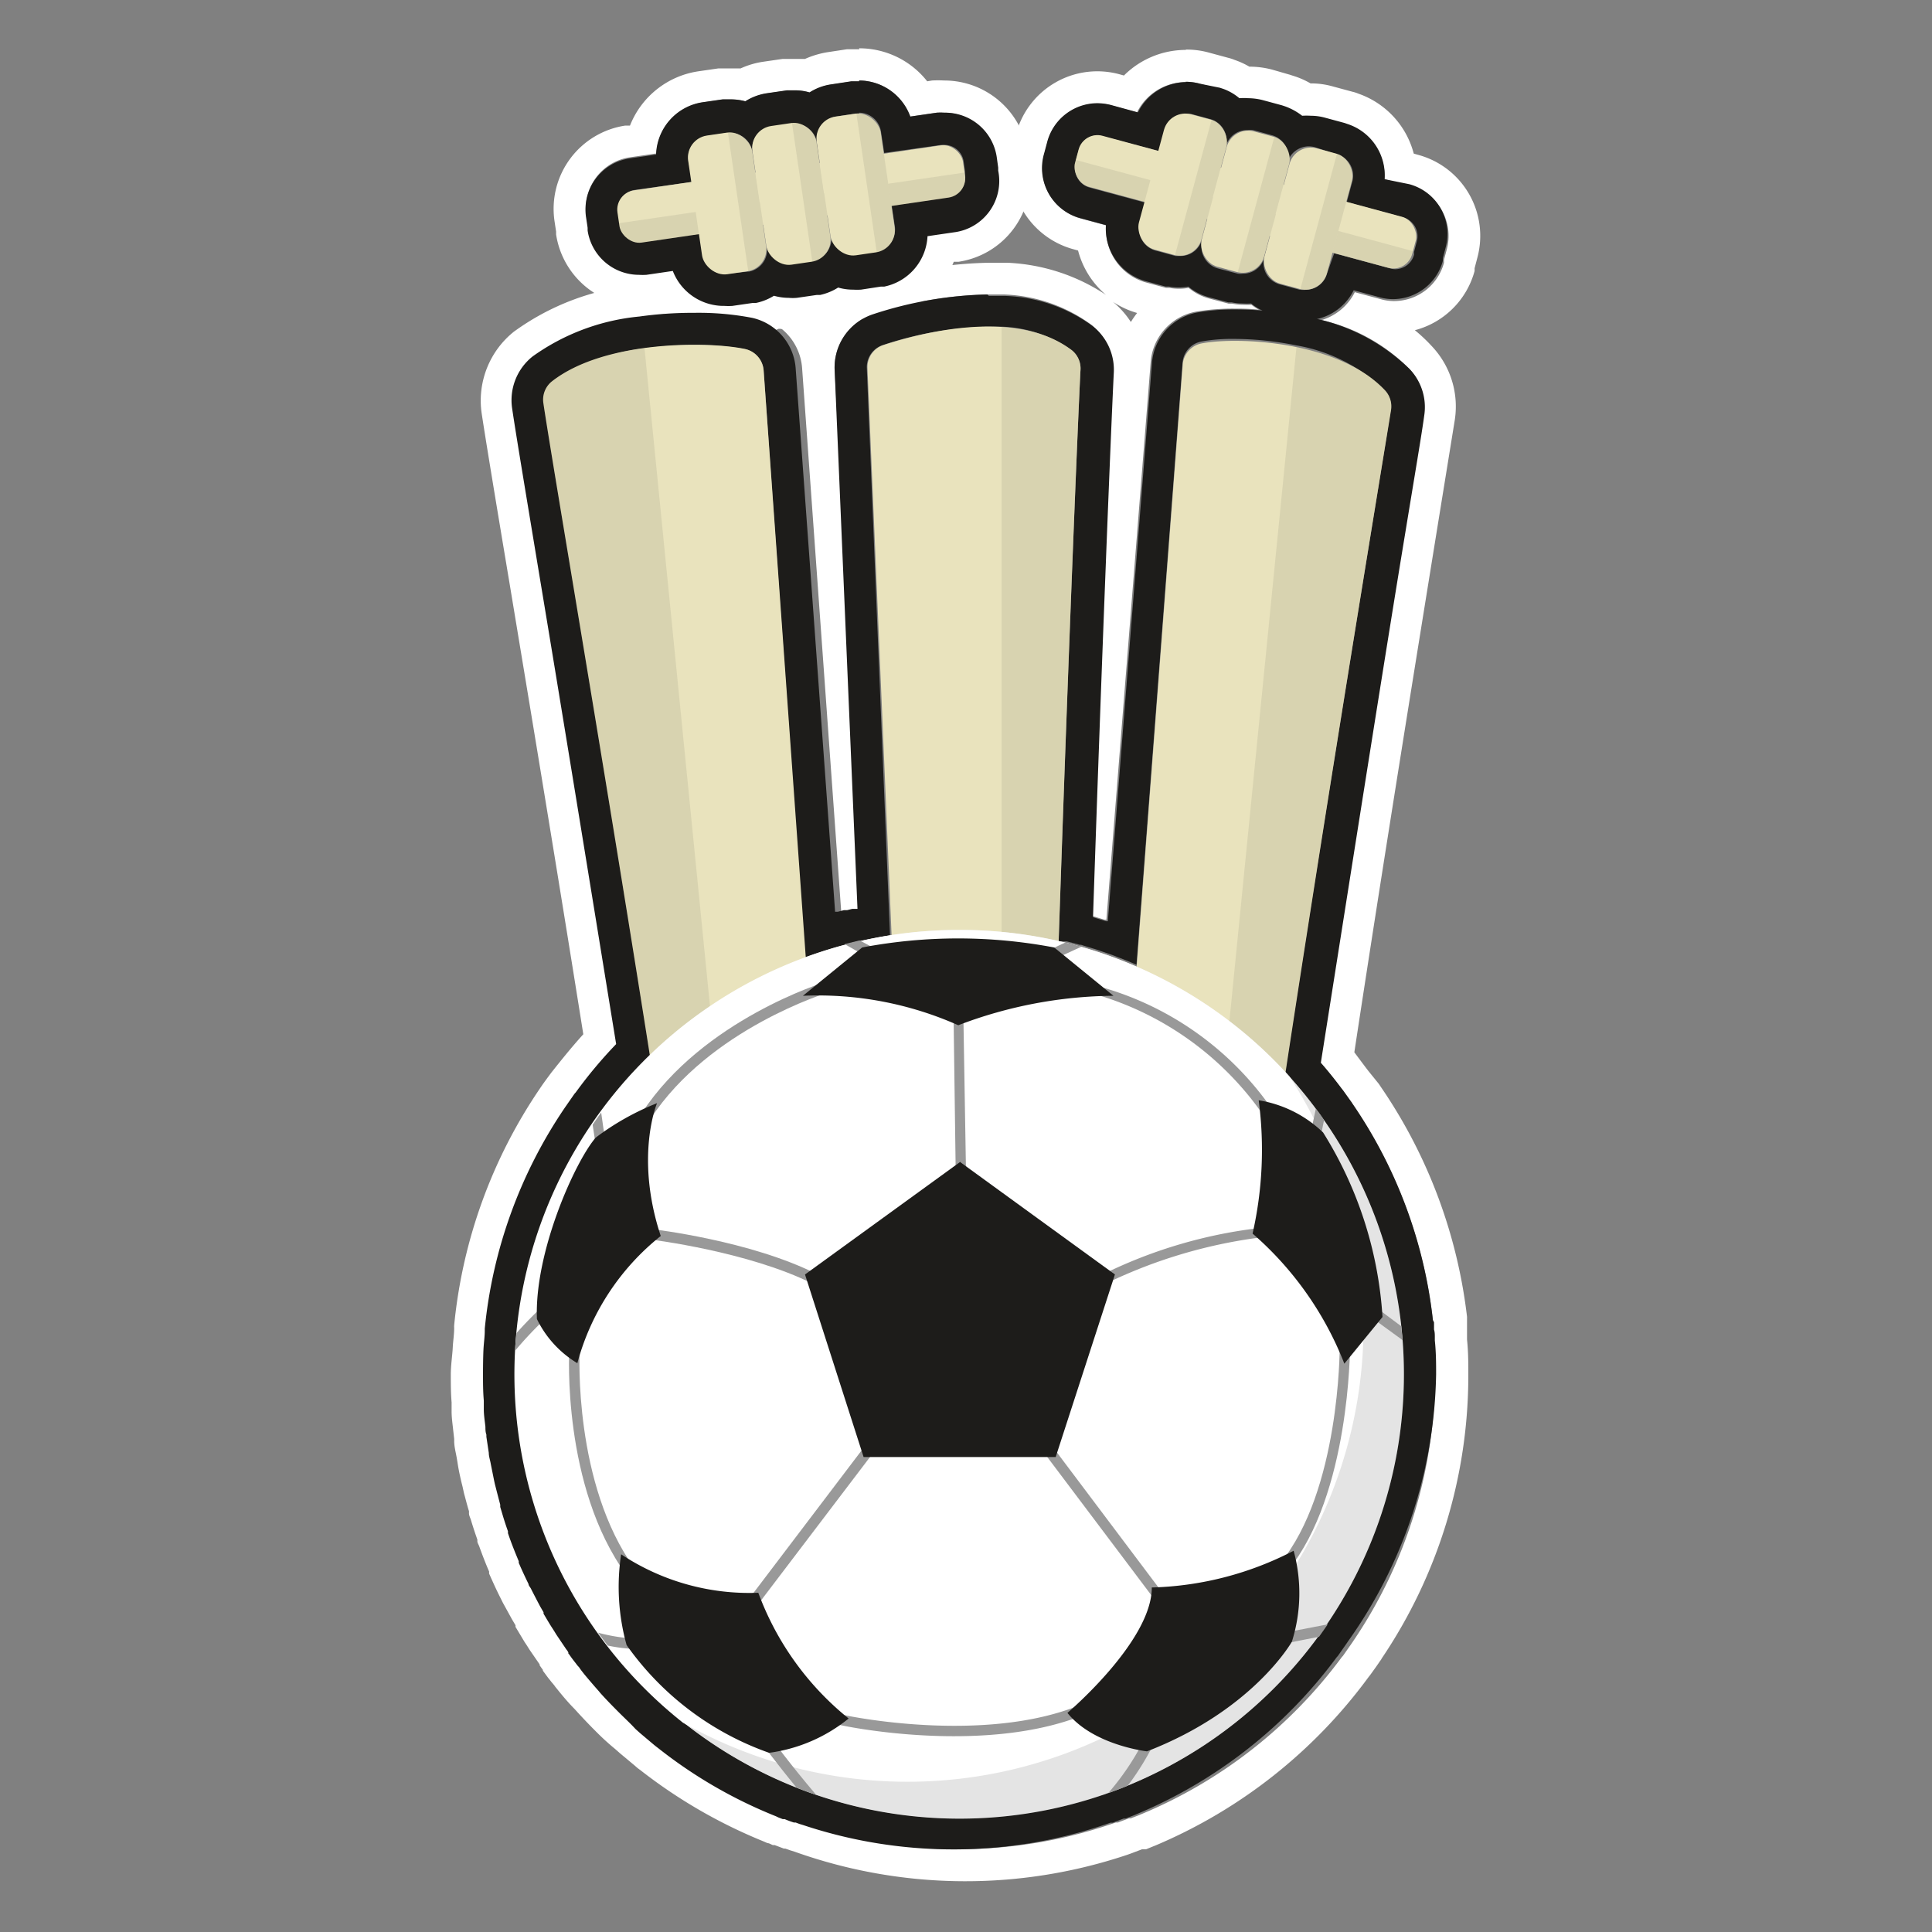 <svg viewBox="0 0 120 120" xmlns="http://www.w3.org/2000/svg" xmlns:xlink="http://www.w3.org/1999/xlink"><rect x="0" y="0" width="120" height="120" fill="#808080" stroke="none"/><clipPath id="a"><path d="m63.77 99.52a9.87 9.87 0 0 1 -5.69-.07 1.45 1.45 0 0 1 -1-1.35l-3.2-75.23a1.44 1.44 0 0 1 1-1.44c2.26-.74 8.22-2.32 11.69.32a1.45 1.45 0 0 1 .54 1.25c-.33 6.48-2.26 55.85-2.33 75.16a1.45 1.45 0 0 1 -1.01 1.36z"/></clipPath><clipPath id="b"><path d="m74.22 100.31a10 10 0 0 1 -5.63-.63 1.47 1.47 0 0 1 -.91-1.47l5.78-75.56a1.45 1.45 0 0 1 1.18-1.32c2.23-.43 8.52-.15 11.38 2.91a1.46 1.46 0 0 1 .38 1.23c-1 6.17-9 54.31-11 73.56a1.47 1.47 0 0 1 -1.18 1.28z"/></clipPath><clipPath id="c"><path d="m46.28 100.31a9.91 9.91 0 0 0 5.64-.64 1.45 1.45 0 0 0 .91-1.46l-5.4-75.21a1.47 1.47 0 0 0 -1.14-1.32c-2.14-.47-8.68-.59-12 2a1.45 1.45 0 0 0 -.54 1.36c1 6.7 9.37 54.82 11.34 74a1.48 1.48 0 0 0 1.19 1.27z"/></clipPath><clipPath id="d"><rect height="3.28" rx="1.21" transform="matrix(.989 -.145 .145 .989 -1.23 7.27)" width="21.7" x="38.32" y="10.4"/></clipPath><clipPath id="e"><rect height="8.71" rx="1.38" transform="matrix(.989 -.145 .145 .989 -1.35 6.7)" width="4.02" x="43.17" y="8.27"/></clipPath><clipPath id="f"><rect height="8.71" rx="1.38" transform="matrix(.989 -.145 .145 .989 -1.23 7.27)" width="4.02" x="47.17" y="7.68"/></clipPath><clipPath id="g"><rect height="8.71" rx="1.38" transform="matrix(.989 -.145 .145 .989 -1.1 7.84)" width="4.02" x="51.16" y="7.1"/></clipPath><clipPath id="h"><rect height="3.28" rx="1.21" transform="matrix(.965 .261 -.261 .965 5.97 -19.78)" width="21.7" x="66.52" y="10.92"/></clipPath><clipPath id="i"><rect height="8.71" rx="1.38" transform="matrix(.965 .261 -.261 .965 5.56 -18.8)" width="4.02" x="71.46" y="7.14"/></clipPath><clipPath id="j"><rect height="8.71" rx="1.38" transform="matrix(.965 .261 -.261 .965 5.97 -19.78)" width="4.02" x="75.36" y="8.2"/></clipPath><clipPath id="k"><rect height="8.71" rx="1.38" transform="matrix(.965 .261 -.261 .965 6.38 -20.76)" width="4.02" x="79.26" y="9.25"/></clipPath><path d="m53.36 5a3.4 3.4 0 0 1 3.18 2.24l1.64-.24a3.59 3.59 0 0 1 .47 0 3.23 3.23 0 0 1 3.18 2.75l.09.65v.19a3.21 3.21 0 0 1 -2.71 3.64l-1.64.24a3.37 3.37 0 0 1 -2.68 3.13h-.21l-1.24.19a4 4 0 0 1 -.49 0 3.22 3.22 0 0 1 -.93-.13 3.48 3.48 0 0 1 -1.12.46h-.21l-1.24.18a2.81 2.81 0 0 1 -.5 0 3.46 3.46 0 0 1 -.92-.13 3.39 3.39 0 0 1 -1.13.45h-.21l-1.21.38a4 4 0 0 1 -.48 0 3.39 3.39 0 0 1 -3.18-2.24l-1.65.24a3.71 3.71 0 0 1 -.47 0 3.23 3.23 0 0 1 -3.18-2.74v-.18l-.1-.66a3.21 3.21 0 0 1 2.71-3.65l1.64-.24a3.39 3.39 0 0 1 2.89-3.17l1.24-.18h.22.27a3.46 3.46 0 0 1 .92.12 3.44 3.44 0 0 1 1.34-.5l1.24-.18h.23.27a3.08 3.08 0 0 1 .91.13 3.35 3.35 0 0 1 1.34-.5l1.25-.19h.22.27m0-2h-.39-.39l-1.25.19a5.72 5.72 0 0 0 -1.35.41q-.3 0-.6 0h-.4-.39l-1.24.18a5.19 5.19 0 0 0 -1.37.41c-.2 0-.41 0-.61 0h-.39-.39l-1.24.18a5.42 5.42 0 0 0 -4.24 3.37h-.29a5.23 5.23 0 0 0 -4.4 5.92l.1.66v.18a5.24 5.24 0 0 0 5.16 4.45 4.85 4.85 0 0 0 .76-.05h.3a5.37 5.37 0 0 0 4.24 2.04 5.11 5.11 0 0 0 .78-.05l1.22-.14.37-.08a4.85 4.85 0 0 0 1-.31 4.3 4.3 0 0 0 .62 0 5.25 5.25 0 0 0 .79-.06l1.22-.14.36-.07a6.22 6.22 0 0 0 1-.31q.32 0 .63 0a5.12 5.12 0 0 0 .78-.06l1.23-.15a3 3 0 0 0 .37-.07 5.42 5.42 0 0 0 3.87-3.3h.29a5.22 5.22 0 0 0 4.4-5.92v-.18l-.09-.65a5.24 5.24 0 0 0 -5.19-4.51 6.47 6.47 0 0 0 -.76 0l-.3.05a5.37 5.37 0 0 0 -4.23-2.05z" fill="#fff"/><path d="m73.64 5.08a3.35 3.35 0 0 1 .89.12l1.21.33.26.07a3.26 3.26 0 0 1 1 .58 3.27 3.27 0 0 1 .54 0 3.72 3.72 0 0 1 .88.11l1.22.33.21.07a3.82 3.82 0 0 1 1.05.58 4.56 4.56 0 0 1 .54 0 3.33 3.33 0 0 1 .88.12l1.22.33.2.07a3.35 3.35 0 0 1 2.26 3.34l1.6.43a3.2 3.2 0 0 1 2.26 3.94l-.17.64v.18a3.22 3.22 0 0 1 -3.1 2.38 3 3 0 0 1 -.84-.12l-1.6-.43a3.4 3.4 0 0 1 -2.06 1.73 11.19 11.19 0 0 1 5.42 3 3.42 3.42 0 0 1 .9 2.89c-.17 1.13-.58 3.64-1.15 7.12-1.26 7.68-3.35 20.41-5.26 33.11.45.51.88 1.05 1.3 1.61l.08.1.5.7a.83.83 0 0 1 .08.12 29.48 29.48 0 0 1 5.04 13.47.59.59 0 0 1 0 .13v.1.16.18c0 .16 0 .32.05.48v.2c.06.76.08 1.45.08 2.1a29.45 29.45 0 0 1 -5.07 16.57l-.06.09-.58.83-.08.09a29.64 29.64 0 0 1 -12.47 9.76l-.14.06-.34.13-.15.06h-.12l-.56.21-.12.05h-.14a29.55 29.55 0 0 1 -19.12.14l-.2-.06-.24-.09h-.11q-.29-.09-.57-.21l-.06.02-.26-.1-.17-.08a29.3 29.3 0 0 1 -7.27-4.2l-.13-.1-.14-.11-.89-.75-.09-.08-.2-.18c-.36-.32-.72-.65-1-1l-.07-.07c-.38-.38-.75-.76-1.11-1.16l-.09-.11c-.31-.35-.61-.7-.91-1.06l-.18-.23-.08-.11-.06-.09-.11-.12-.09-.12c-.11-.14-.22-.28-.34-.45l-.07-.1-.06-.07v-.07l-.06-.1-.07-.09-.58-.86c-.1-.15-.2-.3-.29-.46s-.36-.59-.54-.89v-.09l-.21-.36c-.18-.33-.35-.66-.52-1l-.06-.12c0-.09-.1-.18-.14-.27-.22-.45-.43-.9-.61-1.32v-.1c-.2-.47-.4-1-.58-1.48l-.09-.26v-.12q-.2-.56-.36-1.11l-.12-.4v-.14c-.09-.33-.18-.66-.26-1s-.1-.4-.14-.6-.14-.64-.2-1-.08-.41-.11-.62l-.15-1v-.13c0-.17-.05-.33-.06-.49 0-.36-.07-.73-.1-1.09v-.17-.36c0-.58-.05-1.12-.05-1.64s0-1 .05-1.58.05-.78.08-1.16c0 0 0-.08 0-.12a29.6 29.6 0 0 1 5-13.76l.57-.82.08-.09a28.28 28.28 0 0 1 2.51-3c-1.7-10.7-3.45-21.21-4.74-28.95-.86-5.2-1.49-9-1.72-10.53a3.47 3.47 0 0 1 1.27-3.23 13.58 13.58 0 0 1 6.63-2.48 24.1 24.1 0 0 1 3.43-.23 17.66 17.66 0 0 1 3.57.31 3.47 3.47 0 0 1 2.71 3.13l2.44 33.91h.09.08l.38-.1h.07.13l.32-.08h.18.14l-1.81-33.65a3.48 3.48 0 0 1 2.38-3.42 24.29 24.29 0 0 1 7.11-1.23h1a9.74 9.74 0 0 1 5.4 1.84 3.44 3.44 0 0 1 1.36 2.93c-.16 3.18-.74 17.41-1.29 33.82l.81.25h.11l2.75-34.63a3.46 3.46 0 0 1 2.8-3.14 13.61 13.61 0 0 1 2.39-.19c.42 0 1 0 1.54.07a3.19 3.19 0 0 1 -.47-.31 4.73 4.73 0 0 1 -.53 0 3.92 3.92 0 0 1 -.68-.07h-.21l-1.21-.32a3.35 3.35 0 0 1 -1.27-.66 3.36 3.36 0 0 1 -1.2 0h-.21l-1.22-.33a3.39 3.39 0 0 1 -2.49-3.55l-1.59-.43a3.22 3.22 0 0 1 -2.27-3.94l.05-.18.17-.64a3.23 3.23 0 0 1 3.11-2.38 3.46 3.46 0 0 1 .84.11l1.6.44a3.38 3.38 0 0 1 3-1.88m0-2a5.45 5.45 0 0 0 -3.81 1.59l-.29-.08a5.22 5.22 0 0 0 -6.4 3.67l-.12.63v.17a5.22 5.22 0 0 0 3.67 6.4l.29.08a5.39 5.39 0 0 0 1.74 2.76 12 12 0 0 0 -6.14-2c-.38 0-.76 0-1.15 0a26.18 26.18 0 0 0 -7.73 1.33 5.52 5.52 0 0 0 -3.06 2.52 5.48 5.48 0 0 0 -3.4-2.36 19.74 19.74 0 0 0 -4-.35 26.32 26.32 0 0 0 -3.7.25 15.51 15.51 0 0 0 -7.6 2.89 5.48 5.48 0 0 0 -2 5.09c.24 1.59.86 5.35 1.73 10.55 1.24 7.48 2.93 17.63 4.58 28-.7.77-1.35 1.58-2 2.4l-.11.15c-.21.28-.42.57-.62.87a31.58 31.58 0 0 0 -5.29 14.65 1 1 0 0 0 0 .17c0 .41-.07.82-.09 1.24s-.12 1.1-.12 1.64 0 1.13.05 1.75v.42.15c0 .38.06.77.1 1.16l.06.53v.13c0 .35.1.71.16 1.06s.07.44.11.66.14.69.22 1 .09.43.15.64.18.7.28 1v.14c0 .14.09.29.13.44.12.4.25.79.39 1.19v.1c0 .09.07.2.11.3.2.55.4 1.08.62 1.58v.13c.2.45.41.92.64 1.38l.16.32.06.12.55 1 .23.39v.1l.57.95c.11.16.21.32.31.48l.62.9v.06l.12.17.08.11v.05l.08.11c.12.16.23.32.35.46l.1.13.17.2.07.1.21.26c.31.38.63.76 1 1.13l.08.09c.41.45.81.87 1.21 1.27l.09.09c.35.35.72.69 1.1 1l.24.21.09.08.91.76.17.15.19.14a31.83 31.83 0 0 0 7.64 4.42l.25.11c.11 0 .22.08.33.12h.11l.58.22h.09l.28.1.29.09a31.58 31.58 0 0 0 20.65.2l.2-.07.16-.06.58-.22h.11.14l.39-.16.2-.08a31.71 31.71 0 0 0 13.22-10.45l.11-.14c.21-.29.42-.58.62-.88a.55.55 0 0 0 .09-.14 31.42 31.42 0 0 0 5.38-17.65c0-.67 0-1.38-.08-2.16 0-.1 0-.2 0-.3s0-.35 0-.52v-.17-.16-.05c0-.08 0-.15 0-.21a31.77 31.77 0 0 0 -5.36-14.29l-.12-.18-.64-.79-.13-.17q-.37-.49-.75-1c1.88-12.36 3.88-24.68 5.08-32.12l1.16-7.16a5.45 5.45 0 0 0 -1.42-4.57 10 10 0 0 0 -1.06-1 5.21 5.21 0 0 0 3.71-3.68v-.17l.17-.65a5.21 5.21 0 0 0 -3.67-6.39l-.28-.08a5.38 5.38 0 0 0 -3.43-3.72 2.29 2.29 0 0 0 -.37-.12l-1.22-.33a5 5 0 0 0 -1.39-.19 5.1 5.1 0 0 0 -.92-.42l-.37-.12-1.11-.32a5.54 5.54 0 0 0 -1.4-.18 5.1 5.1 0 0 0 -.92-.42 2.53 2.53 0 0 0 -.36-.12l-1.22-.33a5.16 5.16 0 0 0 -1.41-.19zm-3.38 16.9a5.5 5.5 0 0 0 -1.11-1.25 5.41 5.41 0 0 0 1.5.69 5.58 5.58 0 0 0 -.39.56z" fill="#fff"/><path d="m73.64 7.08a1.49 1.49 0 0 1 .36 0l1.22.33a1.38 1.38 0 0 1 .92 1.67l-.35 1.29.35-1.29a1.37 1.37 0 0 1 1.33-1 1.47 1.47 0 0 1 .36 0l1.21.33a1.37 1.37 0 0 1 .92 1.67l-.35 1.3.35-1.29a1.4 1.4 0 0 1 1.34-1 1.56 1.56 0 0 1 .36.05l1.34.43a1.38 1.38 0 0 1 1 1.69l-.35 1.29 3.47.94a1.22 1.22 0 0 1 .88 1.51l-.17.64v.18a1.22 1.22 0 0 1 -1.17.9 1.19 1.19 0 0 1 -.32-.05l-3.47-.94-.45 1.27a1.37 1.37 0 0 1 -1.32 1 1.55 1.55 0 0 1 -.31 0h-.06l-1.21-.33a1.38 1.38 0 0 1 -1-1.69l.35-1.29-.34 1.31a1.37 1.37 0 0 1 -1.33 1 1.1 1.1 0 0 1 -.31 0l-1.22-.32a1.39 1.39 0 0 1 -1-1.7l.33-1.37-.35 1.29a1.37 1.37 0 0 1 -1.33 1h-.31l-1.21-.33a1.38 1.38 0 0 1 -1-1.69l.35-1.29-3.47-.94a1.22 1.22 0 0 1 -.86-1.49v-.18l.18-.67a1.21 1.21 0 0 1 1.17-.9 1.12 1.12 0 0 1 .31.05l3.52.93.35-1.29a1.39 1.39 0 0 1 1.33-1m0-2a3.38 3.38 0 0 0 -3 1.88l-1.68-.46a3.46 3.46 0 0 0 -.84-.11 3.23 3.23 0 0 0 -3.11 2.38l-.17.64-.05.18a3.22 3.22 0 0 0 2.27 3.94l1.59.43a3.39 3.39 0 0 0 2.49 3.49l1.22.33h.21a3.36 3.36 0 0 0 1.2 0 3.35 3.35 0 0 0 1.27.66l1.21.32h.21a3.14 3.14 0 0 0 .68.07 4.73 4.73 0 0 0 .53 0 3.33 3.33 0 0 0 1.27.65l1.21.33h.21a3.08 3.08 0 0 0 .68.07 3.38 3.38 0 0 0 3-1.87l1.6.43a3 3 0 0 0 .84.12 3.22 3.22 0 0 0 3.1-2.38v-.17l.17-.65a3.2 3.2 0 0 0 -2.26-3.94l-1.53-.31a3.35 3.35 0 0 0 -2.28-3.42l-.2-.07-1.22-.33a3.33 3.33 0 0 0 -.88-.12 4.56 4.56 0 0 0 -.54 0 3.82 3.82 0 0 0 -1.05-.58l-.21-.07-1.22-.33a3.72 3.72 0 0 0 -.88-.11 3.27 3.27 0 0 0 -.54 0 3.26 3.26 0 0 0 -1-.58l-.21-.07-1.24-.25a3.35 3.35 0 0 0 -.89-.12z" fill="#1d1c1a"/><path d="m53.36 7a1.38 1.38 0 0 1 1.36 1.18l.2 1.32 3.55-.5h.18a1.21 1.21 0 0 1 1.2 1l.09.65v.19a1.2 1.2 0 0 1 -1 1.37l-3.56.52.2 1.33a1.38 1.38 0 0 1 -1.11 1.55h-.06l-1.24.18h-.17a1.38 1.38 0 0 1 -1.37-1.18l-.19-1.32.19 1.33a1.37 1.37 0 0 1 -1.11 1.55l-1.24.18h-.21a1.38 1.38 0 0 1 -1.36-1.18l-.28-1.17.2 1.32a1.37 1.37 0 0 1 -1.11 1.55h-.06l-1.27.13h-.19a1.38 1.38 0 0 1 -1.36-1.17l-.2-1.33-3.55.52h-.19a1.21 1.21 0 0 1 -1.2-1v-.18l-.09-.66a1.21 1.21 0 0 1 1-1.38l3.59-.5-.24-1.3a1.38 1.38 0 0 1 1.17-1.56l1.24-.18h.2a1.37 1.37 0 0 1 1.36 1.17l.2 1.33-.19-1.32a1.37 1.37 0 0 1 1.16-1.57l1.24-.18h.21a1.38 1.38 0 0 1 1.38 1.11l.19 1.33-.17-1.33a1.38 1.38 0 0 1 1.16-1.56l1.25-.19h.2m0-2h-.27-.22l-1.25.19a3.35 3.35 0 0 0 -1.34.5 3.08 3.08 0 0 0 -.91-.13h-.27-.23l-1.24.18a3.44 3.44 0 0 0 -1.34.5 3.46 3.46 0 0 0 -.92-.12h-.27-.22l-1.24.18a3.39 3.39 0 0 0 -2.89 3.25l-1.64.24a3.21 3.21 0 0 0 -2.71 3.65l.1.66v.18a3.23 3.23 0 0 0 3.18 2.74 3.71 3.71 0 0 0 .47 0l1.64-.24a3.39 3.39 0 0 0 3.21 2.17 4 4 0 0 0 .49 0l1.24-.18h.21a3.39 3.39 0 0 0 1.13-.45 3.46 3.46 0 0 0 .92.13 2.81 2.81 0 0 0 .5 0l1.24-.18h.21a3.48 3.48 0 0 0 1.12-.46 3.22 3.22 0 0 0 .93.13 4 4 0 0 0 .49 0l1.24-.19h.21a3.37 3.37 0 0 0 2.68-3.13l1.64-.24a3.21 3.21 0 0 0 2.75-3.83v-.19l-.09-.65a3.23 3.23 0 0 0 -3.26-2.76 3.59 3.59 0 0 0 -.47 0l-1.64.24a3.4 3.4 0 0 0 -3.18-2.24z" fill="#1d1c1a"/><path d="m61.33 20.29h.88a7.94 7.94 0 0 1 4.32 1.44 1.45 1.45 0 0 1 .58 1.27c-.18 3.43-.8 18.84-1.36 35.47h.2.21.09l.47.12.33.09h.09l.18.06.76.23.58.2c.25.08.5.17.74.27l.57.22.62.26 2.86-37.39a1.45 1.45 0 0 1 1.18-1.32 10.83 10.83 0 0 1 2-.16 19.8 19.8 0 0 1 3.87.4 10.34 10.34 0 0 1 5.5 2.79 1.46 1.46 0 0 1 .38 1.23c-.57 3.7-3.71 22.51-6.56 41.13l.23.24a24.36 24.36 0 0 1 1.64 2c.16.22.32.43.47.66a27.48 27.48 0 0 1 4.84 12.85.34.34 0 0 1 0 .1 1.8 1.8 0 0 1 0 .22c0 .18 0 .36.05.54q.09 1.06.09 2.16a27.43 27.43 0 0 1 -4.78 15.53l-.54.77a27.7 27.7 0 0 1 -11.82 9.25l-.46.18-.63.24h-.12a27.6 27.6 0 0 1 -18.15.11l-.33-.12-.53-.2-.36-.13a27.54 27.54 0 0 1 -7-4.06l-.12-.11c-.28-.23-.56-.46-.83-.7-.09-.08-.19-.15-.28-.24-.33-.3-.66-.6-1-.92l-.06-.06c-.36-.35-.7-.71-1-1.08l-.09-.11c-.29-.32-.57-.65-.84-1a3.92 3.92 0 0 1 -.25-.32l-.19-.23-.12-.16-.3-.4a.86.86 0 0 1 -.07-.1l-.08-.1-.13-.18-.55-.81-.27-.42c-.17-.27-.34-.55-.5-.83l-.24-.42-.5-.92c-.06-.13-.12-.25-.19-.37-.2-.41-.39-.83-.57-1.25v-.08c-.19-.45-.37-.91-.54-1.37l-.12-.35c-.12-.35-.23-.69-.34-1 0-.17-.1-.34-.14-.5-.09-.31-.17-.62-.25-.93s-.09-.37-.13-.55-.13-.61-.18-.91-.08-.38-.11-.58-.09-.61-.13-.92 0-.38-.08-.58-.06-.68-.08-1c0-.16 0-.33 0-.49 0-.51 0-1 0-1.53s0-1 0-1.47c0-.37.05-.73.08-1.09a27.35 27.35 0 0 1 4.64-12.94c.17-.26.35-.51.53-.76a28.35 28.35 0 0 1 3.1-3.56c-2.89-18.27-6-36.53-6.61-40.47a1.45 1.45 0 0 1 .54-1.36 11.79 11.79 0 0 1 5.58-2.13 23.35 23.35 0 0 1 3.15-.21 16.15 16.15 0 0 1 3.15.26 1.47 1.47 0 0 1 1.13 1.31l2.57 36.46c.79-.29 1.6-.55 2.42-.77h.09l.42-.11.42-.1c.64-.14 1.28-.27 1.93-.37l-1.44-35.24a1.44 1.44 0 0 1 1-1.44 22.16 22.16 0 0 1 6.49-1.14m0-2a24.29 24.29 0 0 0 -7.11 1.23 3.48 3.48 0 0 0 -2.38 3.42l1.42 33.51h-.14-.18l-.32.08h-.13-.07l-.38.1h-.08-.09l-2.45-33.76a3.47 3.47 0 0 0 -2.71-3.13 17.66 17.66 0 0 0 -3.57-.31 24.1 24.1 0 0 0 -3.43.23 13.58 13.58 0 0 0 -6.63 2.48 3.47 3.47 0 0 0 -1.27 3.23c.23 1.57.86 5.33 1.72 10.53 1.29 7.74 3 18.25 4.74 28.95a28.28 28.28 0 0 0 -2.51 3l-.08.09-.57.82a29.6 29.6 0 0 0 -5 13.76s0 .08 0 .12c0 .38-.06.77-.08 1.16s-.03 1.05-.03 1.56 0 1.06.05 1.64v.36.17c0 .36.06.73.1 1.09 0 .16 0 .32.06.49v.13l.15 1c0 .21.07.41.11.62s.13.65.2 1 .09.4.14.6.17.66.26 1v.14l.12.4q.16.55.36 1.11v.12l.09.26c.18.51.38 1 .58 1.48v.1c.18.42.39.87.61 1.32 0 .09.09.18.14.27l.06.12c.17.33.34.66.52 1l.21.36v.09c.18.3.35.6.54.89s.19.31.29.46l.58.86.07.09.06.1v.07l.06.07.07.1c.12.17.23.31.34.45l.09.12.11.12.06.09.08.11.18.23c.3.36.6.71.91 1.06l.09.11c.36.4.73.78 1.11 1.16l.07.07c.33.33.69.66 1 1l.2.18.09.08.89.75.14.11.13.1a29.3 29.3 0 0 0 7.27 4.2l.17.08.26.1h.12q.28.12.57.21h.11l.24.09.2.06a29.55 29.55 0 0 0 19.12-.14h.14l.12-.05.56-.21h.12l.15-.06.34-.13.14-.06a29.64 29.64 0 0 0 12.47-9.76l.08-.09.58-.83.06-.09a29.45 29.45 0 0 0 5.46-16.57c0-.65 0-1.34-.08-2.1v-.2c0-.16 0-.32-.05-.48v-.18-.16-.1a.59.59 0 0 0 -.07-.14 29.48 29.48 0 0 0 -5-13.46.83.83 0 0 0 -.08-.12l-.5-.7-.08-.1c-.42-.56-.85-1.1-1.3-1.61 2-12.66 4-25.39 5.27-33.07.57-3.48 1-6 1.15-7.12a3.42 3.42 0 0 0 -.9-2.89 12 12 0 0 0 -6.55-3.27 21.49 21.49 0 0 0 -4.27-.44 13.61 13.61 0 0 0 -2.39.19 3.46 3.46 0 0 0 -2.8 3.14l-2.74 34.67h-.11l-.81-.25c.55-16.41 1.13-30.64 1.29-33.82a3.44 3.44 0 0 0 -1.36-2.93 9.74 9.74 0 0 0 -5.4-1.84c-.32 0-.67 0-1 0z" fill="#1d1c1a"/><path d="m63.77 99.52a9.87 9.87 0 0 1 -5.69-.07 1.45 1.45 0 0 1 -1-1.35l-3.2-75.23a1.44 1.44 0 0 1 1-1.44c2.26-.74 8.22-2.32 11.69.32a1.45 1.45 0 0 1 .54 1.25c-.33 6.48-2.26 55.85-2.33 75.16a1.45 1.45 0 0 1 -1.01 1.36z" fill="#e9e3bd"/><g clip-path="url(#a)"><path d="m62.21 14.82h11.05v92.89h-11.05z" fill="#3f4040" opacity=".1"/></g><path d="m74.22 100.31a10 10 0 0 1 -5.63-.63 1.47 1.47 0 0 1 -.91-1.47l5.78-75.56a1.45 1.45 0 0 1 1.18-1.32c2.23-.43 8.52-.15 11.38 2.91a1.46 1.46 0 0 1 .38 1.23c-1 6.17-9 54.31-11 73.56a1.47 1.47 0 0 1 -1.18 1.28z" fill="#e9e3bd"/><g clip-path="url(#b)"><path d="m76.45 16.18h11.05v92.89h-11.05z" fill="#3f4040" opacity=".1" transform="matrix(.995 .099 -.099 .995 6.63 -7.84)"/></g><path d="m46.28 100.31a9.91 9.91 0 0 0 5.64-.64 1.45 1.45 0 0 0 .91-1.46l-5.4-75.21a1.47 1.47 0 0 0 -1.14-1.32c-2.14-.47-8.68-.59-12 2a1.45 1.45 0 0 0 -.54 1.36c1 6.7 9.37 54.82 11.34 74a1.48 1.48 0 0 0 1.19 1.27z" fill="#e9e3bd"/><g clip-path="url(#c)"><path d="m33 16.18h11.05v92.89h-11.05z" fill="#3f4040" opacity=".1" transform="matrix(-.995 .099 -.099 -.995 83.09 121.11)"/></g><rect fill="#e9e3bd" height="3.28" rx="1.21" transform="matrix(.989 -.145 .145 .989 -1.23 7.27)" width="21.7" x="38.32" y="10.4"/><g clip-path="url(#d)"><path d="m37.28 12.19h25.37v4.02h-25.37z" fill="#3f4040" opacity=".1" transform="matrix(.989 -.145 .145 .989 -1.53 7.41)"/></g><rect fill="#e9e3bd" height="8.71" rx="1.38" transform="matrix(.989 -.145 .145 .989 -1.35 6.7)" width="4.02" x="43.17" y="8.27"/><g clip-path="url(#e)"><path d="m45.85 5.41h2.82v13.9h-2.82z" fill="#3f4040" opacity=".1" transform="matrix(.989 -.145 .145 .989 -1.29 6.99)"/></g><rect fill="#e9e3bd" height="8.71" rx="1.38" transform="matrix(.989 -.145 .145 .989 -1.23 7.27)" width="4.02" x="47.17" y="7.68"/><g clip-path="url(#f)"><path d="m49.84 4.82h2.82v13.9h-2.82z" fill="#3f4040" opacity=".1" transform="matrix(.989 -.145 .145 .989 -1.17 7.57)"/></g><rect fill="#e9e3bd" height="8.71" rx="1.38" transform="matrix(.989 -.145 .145 .989 -1.1 7.84)" width="4.02" x="51.16" y="7.1"/><g clip-path="url(#g)"><path d="m53.84 4.24h2.82v13.9h-2.82z" fill="#3f4040" opacity=".1" transform="matrix(.989 -.145 .145 .989 -1.04 8.14)"/></g><rect fill="#e9e3bd" height="3.28" rx="1.21" transform="matrix(.965 .261 -.261 .965 5.97 -19.78)" width="21.7" x="66.52" y="10.92"/><g clip-path="url(#h)"><path d="m64.55 12.84h25.37v4.02h-25.37z" fill="#3f4040" opacity=".1" transform="matrix(.965 .261 -.261 .965 6.56 -19.66)"/></g><rect fill="#e9e3bd" height="8.71" rx="1.38" transform="matrix(.965 .261 -.261 .965 5.56 -18.8)" width="4.02" x="71.46" y="7.14"/><g clip-path="url(#i)"><path d="m74.07 5.13h2.82v13.9h-2.82z" fill="#3f4040" opacity=".1" transform="matrix(.965 .261 -.261 .965 5.78 -19.3)"/></g><rect fill="#e9e3bd" height="8.71" rx="1.38" transform="matrix(.965 .261 -.261 .965 5.97 -19.78)" width="4.02" x="75.36" y="8.2"/><g clip-path="url(#j)"><path d="m77.97 6.19h2.82v13.9h-2.82z" fill="#3f4040" opacity=".1" transform="matrix(.965 .261 -.261 .965 6.19 -20.28)"/></g><rect fill="#e9e3bd" height="8.71" rx="1.38" transform="matrix(.965 .261 -.261 .965 6.38 -20.76)" width="4.02" x="79.26" y="9.25"/><g clip-path="url(#k)"><path d="m81.86 7.24h2.82v13.9h-2.82z" fill="#3f4040" opacity=".1" transform="matrix(.965 .261 -.261 .965 6.6 -21.26)"/></g><path d="m59.6 57.76a27.6 27.6 0 1 1 -27.6 27.6 27.59 27.59 0 0 1 27.6-27.6zm0 0" fill="#fff"/><path d="m59.6 57.76a27.6 27.6 0 1 1 -27.6 27.6 27.59 27.59 0 0 1 27.6-27.6zm0 0" fill="#1d1c1a" opacity=".12"/><path d="m59.6 57.76a27.53 27.53 0 0 1 20.49 9.1 28.33 28.33 0 0 1 -37.67 40.14 27.6 27.6 0 0 1 17.18-49.24zm0 0" fill="#fff"/><path d="m59.8 62c-.8-.12-2.45-1.13-5.21-1.36zm0 0" fill="#4d4d4d"/><g fill="#999"><path d="m59.84 63.27.16 9.51h-.64l-.13-9.52zm0 0"/><path d="m51.42 61.65s-7.35 2.24-11 7.82l-.54-.36c3.79-5.79 11.35-8.11 11.37-8.11l.17.63zm0 0"/><path d="m40.54 76.35s6.08.7 10.22 2.8l-.29.58c-4-2-10-2.73-10-2.73v-.65zm0 0"/><path d="m36 84s-.39 8.17 3.42 13.43l-.52.38c-4-5.48-3.55-13.89-3.54-13.91zm0 0"/><path d="m51.53 106.34a2.28 2.28 0 0 1 .46.09c1.56.38 9.43 1.75 15-.49l.24.61c-5.8 2.3-13.84.9-15.43.51l-.33-.08v-.64zm0 0"/><path d="m83.85 83.68s0 9.14-3.85 13.86l-.5-.42c3.72-4.51 3.71-13.37 3.71-13.39h.65zm0 0"/><path d="m78.14 76.88a31.05 31.05 0 0 0 -9 2.63l-.2-.57a29.85 29.85 0 0 1 9-2.63zm0 0"/><path d="m54.34 90.1-7.34 9.66-.52-.4 7.33-9.66zm0 0"/><path d="m65.14 89.54 7.07 9.4-.52.38-7.07-9.39zm0 0"/><path d="m68.54 61.35a19.32 19.32 0 0 1 10.39 7.43l-.55.36a19.19 19.19 0 0 0 -10-7.28l.2-.51zm0 0"/><path d="m47.86 107.92s1.21 1.66 2.84 3.57c-.41-.14-.82-.29-1.22-.45-1.26-1.53-2.12-2.71-2.13-2.72zm0 0"/><path d="m71.76 108.11a16.86 16.86 0 0 1 -1.71 2.8c-.4.17-.81.32-1.21.46a16.48 16.48 0 0 0 2.34-3.54zm0 0"/><path d="m33.77 82a22.58 22.58 0 0 0 -1.77 1.89c0-.37.05-.73.08-1.09.74-.83 1.31-1.36 1.31-1.37l.34.59zm0 0"/><path d="m39.48 102.42a9.87 9.87 0 0 1 -1.73-.21c-.21-.26-.4-.53-.6-.8a10.87 10.87 0 0 0 2.34.37zm0 0"/><path d="m54.22 59.64-1.76-1 .93-.23 1.11.59zm0 0"/><path d="m64.77 59.19 1.4-.65 1 .26-2.17 1zm0 0"/><path d="m37 71.11-.19-1.25c.17-.26.35-.51.53-.76l.27 1.9zm0 0"/><path d="m81.34 70.69.39-1.83c.18.23.35.47.51.71l-.24 1.17h-.65zm0 0"/><path d="m85.7 81.38 1.34 1c0 .28.06.57.08.86l-1.8-1.31.38-.52zm0 0"/><path d="m79.47 101.47 3-.58-.54.77-2.27.45zm0 0"/></g><path d="m59.6 72.15 4.83 3.51 4.82 3.5-3.68 11.34h-11.93l-3.64-11.34 9.65-7zm0 0" fill="#1d1c1a"/><path d="m59.52 63.68a27.52 27.52 0 0 1 9.64-1.83l-3.68-3a31.91 31.91 0 0 0 -11.93 0l-3.68 3a21.44 21.44 0 0 1 9.65 1.83zm0 0" fill="#1d1c1a"/><path d="m38.58 96.54a14.4 14.4 0 0 0 8.52 2.39 18.06 18.06 0 0 0 5.61 7.81 9.89 9.89 0 0 1 -4.94 2.13 18.25 18.25 0 0 1 -8.85-6.69 13.48 13.48 0 0 1 -.34-5.64zm33 2.06a20.25 20.25 0 0 0 8.77-2.28 10 10 0 0 1 -.11 5.65s-2.4 4.26-9 6.81c0 0-3.34-.38-4.94-2.39 0 0 5.25-4.45 5.24-7.79zm0 0" fill="#1d1c1a"/><path d="m37 70.66a16.22 16.22 0 0 1 3.81-2.14s-1.4 3.31.23 8.25a15.11 15.11 0 0 0 -5.18 7.9 6.52 6.52 0 0 1 -2.51-2.74c-.17-4.15 2.37-9.79 3.65-11.27zm41.18-2.32a7.48 7.48 0 0 1 4 2 24.44 24.44 0 0 1 3.69 11.46l-2.37 2.9a20.65 20.65 0 0 0 -5.7-8.08 23.52 23.52 0 0 0 .38-8.28zm0 0" fill="#1d1c1a"/></svg>
